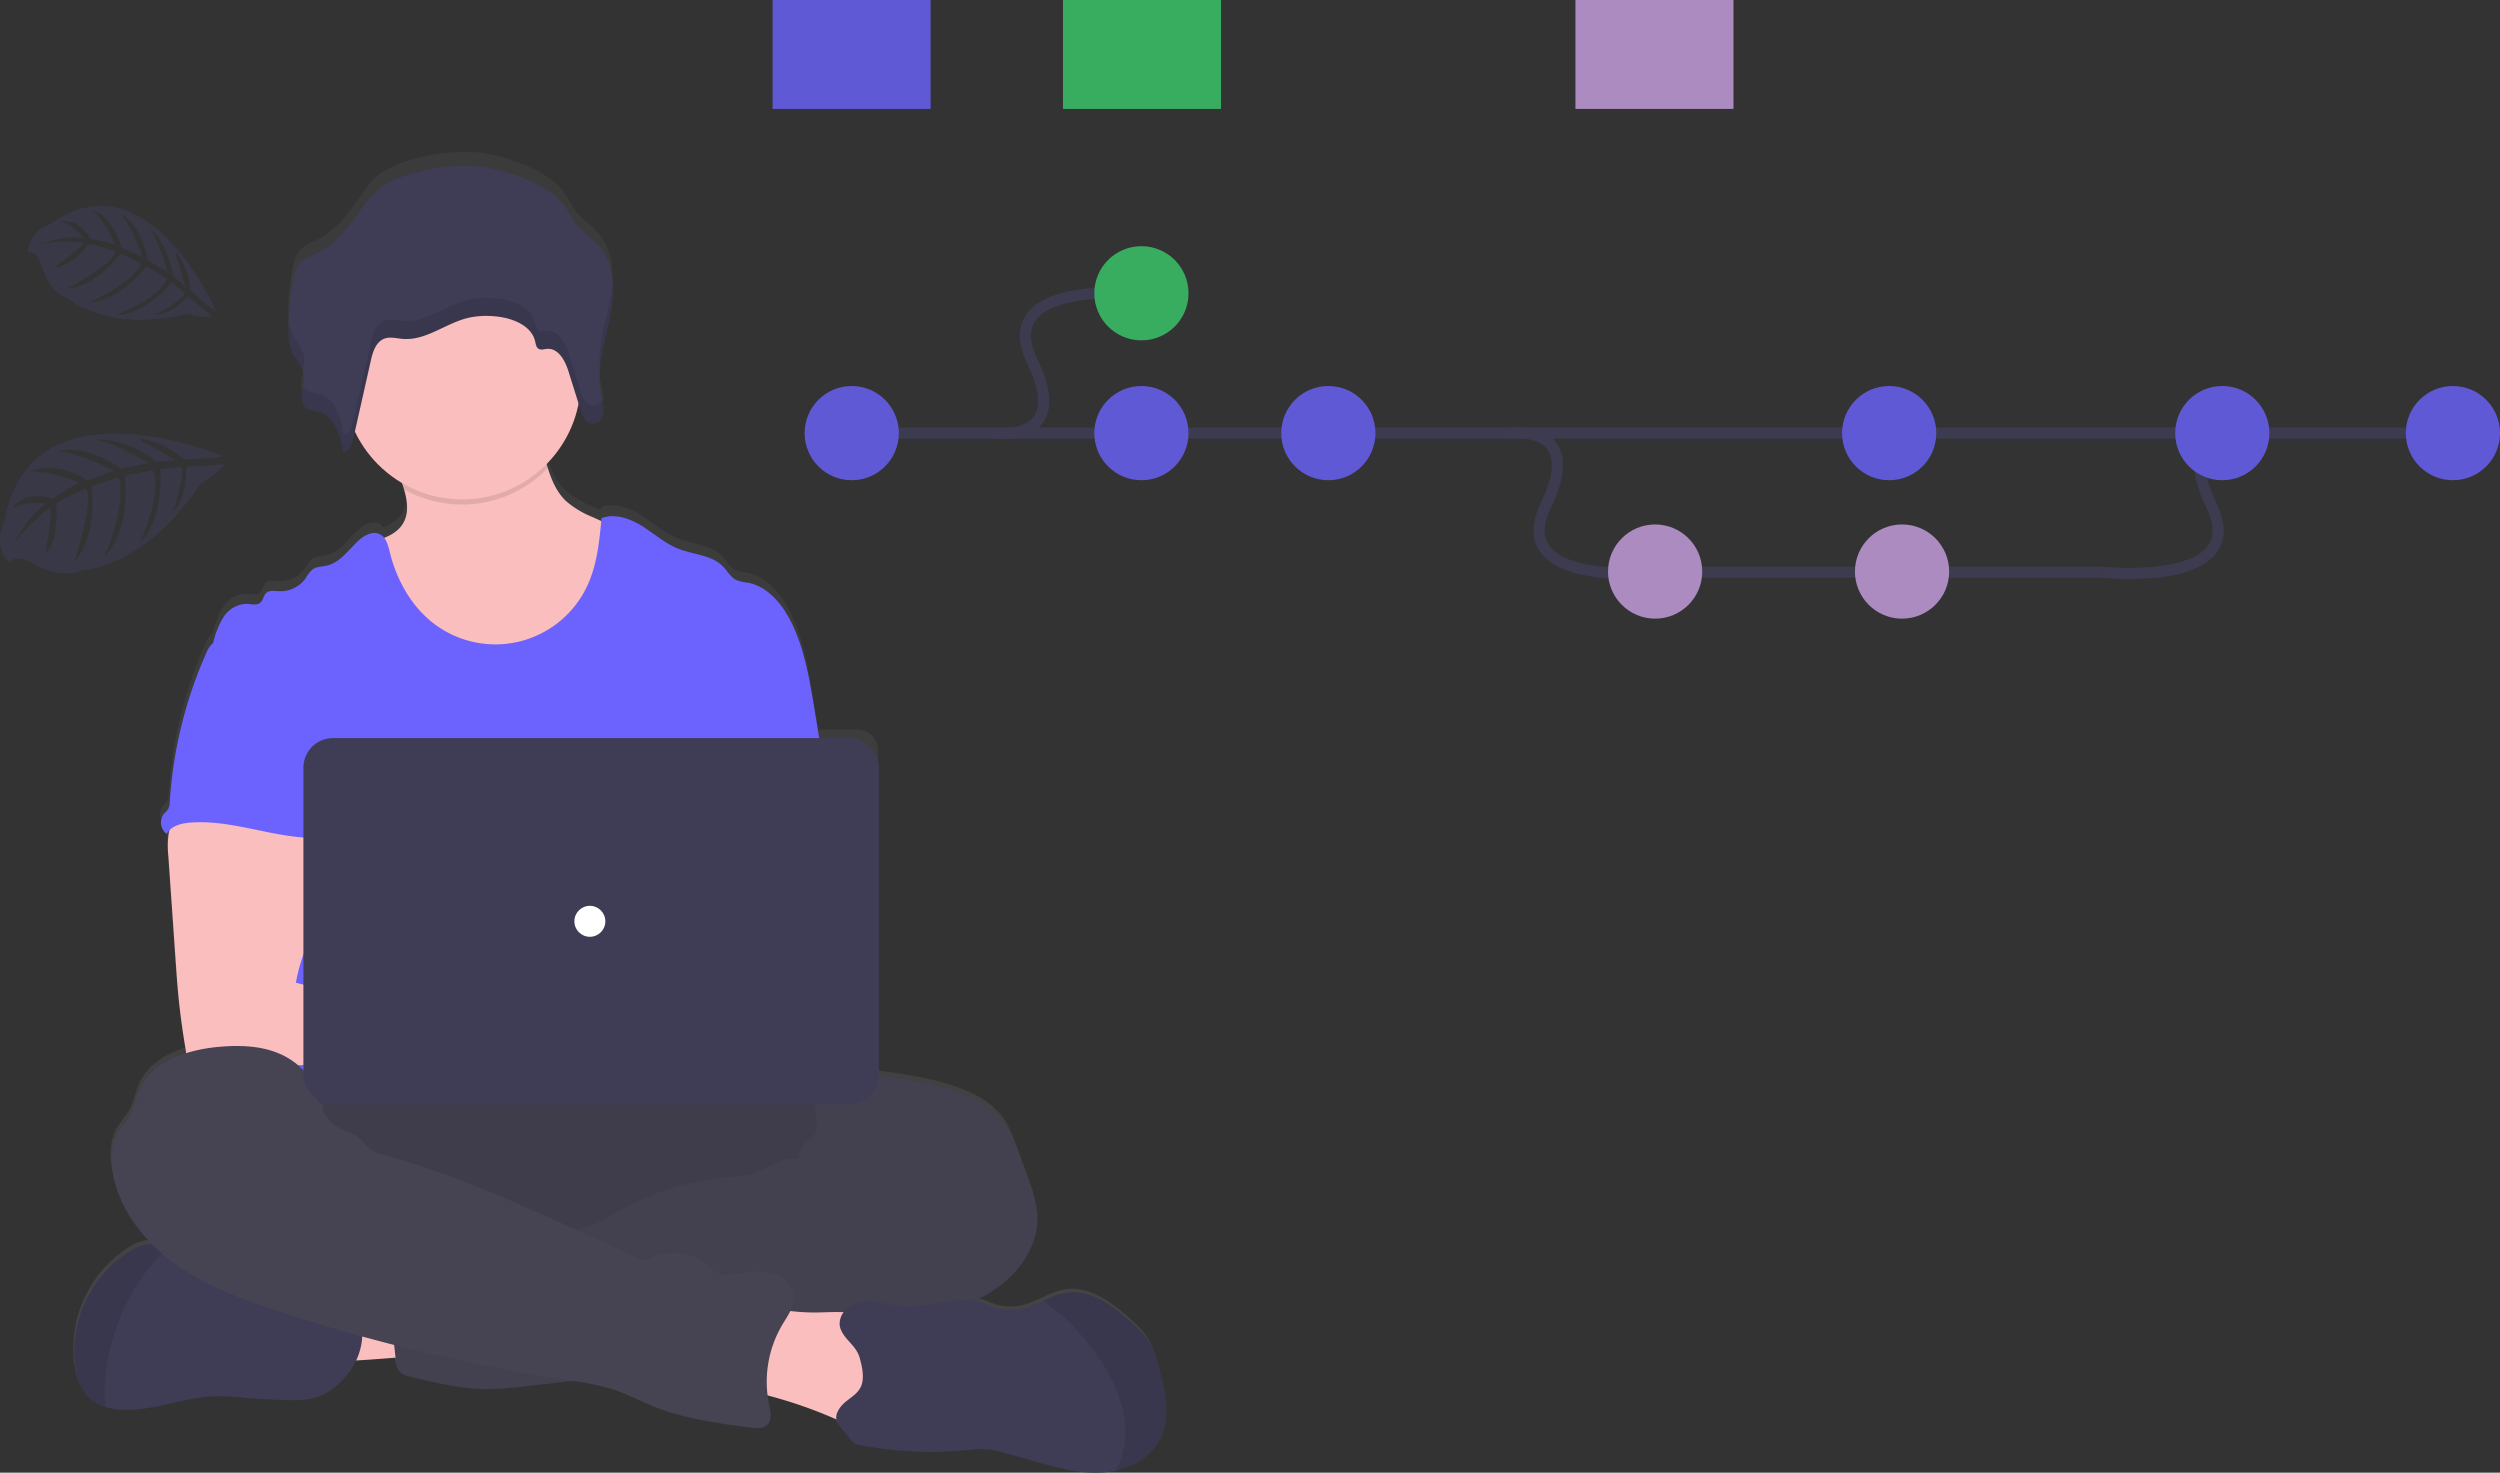 <svg xmlns="http://www.w3.org/2000/svg" xmlns:xlink="http://www.w3.org/1999/xlink" viewBox="0 0 674.38 397.257"><rect x="0" y="0" width="674.38" height="397.257" fill="#333333" stroke="none"/><defs><style>.a{fill:url(#a);}.b{fill:#fbbebe;}.c{fill:#464353;}.d,.i{opacity:0.1;}.e{fill:#6c63ff;}.f{opacity:0.05;}.g{fill:#3f3d56;}.h{fill:#fff;}.j{opacity:0.8;}.k{fill:none;stroke:#3f3d56;stroke-miterlimit:10;stroke-width:3px;}.l{fill:#3acc6c;}.m{fill:#cba3e3;}</style><linearGradient id="a" x1="0.5" y1="1" x2="0.5" gradientUnits="objectBoundingBox"><stop offset="0" stop-color="gray" stop-opacity="0.251"/><stop offset="0.54" stop-color="gray" stop-opacity="0.122"/><stop offset="1" stop-color="gray" stop-opacity="0.102"/></linearGradient></defs><g transform="translate(-0.003 -85.389)"><path class="a" d="M401.908,612.036a26.42,26.42,0,0,0-2.785-7.261,25.429,25.429,0,0,0-4.56-4.991c-5.047-4.581-11.243-9.231-17.933-8.075a23.943,23.943,0,0,0-5.945,2.172c-.975.453-1.956.905-2.959,1.288a14.738,14.738,0,0,1-8.925.78c-1.532-.411-2.959-1.149-4.469-1.608a14.163,14.163,0,0,0-2.193-.473,37.35,37.35,0,0,0,4.24-2.235c7.5-4.595,13.491-12.9,12.656-21.783a35.963,35.963,0,0,0-2.325-8.667l-2.673-7.393c-1.156-3.2-2.353-6.467-4.462-9.127a23.093,23.093,0,0,0-9.14-6.474c-7.414-3.223-15.517-4.358-23.516-5.458l-.557-.077V446.241a5.569,5.569,0,0,0-5.569-5.569H310.281q-.7-4.26-1.392-8.507c-1.323-8.082-2.694-16.311-6.418-23.586-2.437-4.762-6.314-9.308-11.542-10.24a11.2,11.2,0,0,1-3-.7c-1.532-.752-2.367-2.423-3.543-3.655-3.035-3.181-7.971-3.23-12.036-4.873-3.592-1.427-6.53-4.114-9.8-6.182s-7.337-3.536-10.957-2.193a7.344,7.344,0,0,1-.077.787l-2.325-1.072a25.613,25.613,0,0,1-7.073-4.26c-2.583-2.437-3.961-5.667-5.033-9.1-.111-.355-.216-.7-.327-1.079a32.322,32.322,0,0,0,8.66-16.534l.564,1.831a12.157,12.157,0,0,0,.446,1.211,4.776,4.776,0,0,0,1.392,1.97,2.472,2.472,0,0,0,.585.341,2.437,2.437,0,0,0,.6.153,2.228,2.228,0,0,0,.863-.063,3.293,3.293,0,0,0,2.088-1.935,4.176,4.176,0,0,0,.244-.849,4.391,4.391,0,0,0,.049-.529v-.724a1.358,1.358,0,0,0-.035-.348v-.181a2.026,2.026,0,0,0-.07-.411c-.028-.132,0-.077,0-.111-.035-.174-.077-.355-.111-.529v-.132c0-.042-.063-.285-.1-.432s-.049-.188-.07-.285v-.042h0c-.07-.278-.132-.55-.195-.828a23.933,23.933,0,0,1-.383-7.351,78.715,78.715,0,0,1,1.991-10.686l.146-.634c.056-.244.111-.487.16-.738.111-.5.223-1,.327-1.511h0l.251-1.281.188-1.142V324.1a33,33,0,0,0,.244-7.818h0a16.452,16.452,0,0,0-3.919-9.83c-1.747-1.942-4.052-3.376-5.674-5.416-1.518-1.907-2.374-4.26-3.947-6.133-4.344-5.186-15.5-9.182-22.339-9.878-7.839-.794-20.5,1.211-26.823,5.841-2.339,1.706-3.94,4.177-5.569,6.516-2.993,4.351-6.391,8.695-11.187,11.138-1.81.919-3.885,1.615-5.089,3.216a8.7,8.7,0,0,0-1.358,3.606,71.5,71.5,0,0,0-1.434,13.77h0v1.74a12.691,12.691,0,0,0,1.086,5.033c.111.237.237.466.369.7l.084.146a27.692,27.692,0,0,1,2.228,3.794,5.026,5.026,0,0,1,.341,1.156,8.521,8.521,0,0,1-.195,3.049h0a2.678,2.678,0,0,1-.09.459l-.063.3a.587.587,0,0,1-.056.306c-.056.3-.1.6-.146.891h0a6.265,6.265,0,0,0,.153,2.409,3.168,3.168,0,0,0,1.545,2.088,4.526,4.526,0,0,0,1.253.39c.439.077.884.125,1.316.223a6.494,6.494,0,0,1,1.594.592,6.417,6.417,0,0,1,1.344.863,7.656,7.656,0,0,1,.578.585,9.745,9.745,0,0,1,.989,1.351q.223.369.418.752a17.176,17.176,0,0,1,1.19,3.147c.181.647.334,1.3.466,1.956.063.292.118.585.167.87s.1.578.139.863h0a2.028,2.028,0,0,0,.557-.111,3.762,3.762,0,0,0,1.914-2.715c.056-.195.1-.383.146-.571.16-.7.327-1.462.487-2.193a32.281,32.281,0,0,0,12.7,13.993c.195.578.383,1.149.55,1.733.912,3.154,1.351,6.453-.23,9.21a9.745,9.745,0,0,1-5.138,4,3.4,3.4,0,0,0-1.149-.975c-1.831-.919-4.031.195-5.569,1.566-2.785,2.52-5.054,6.133-8.716,6.961-1.323.306-2.785.244-3.885,1.051a9.05,9.05,0,0,0-1.8,2.367,8.3,8.3,0,0,1-7.122,3.55c-1.274-.063-2.785-.355-3.655.578-.647.7-.7,1.8-1.392,2.457-.933.919-2.464.473-3.766.418a7.525,7.525,0,0,0-6.2,3.55,23.2,23.2,0,0,0-2.785,6.961v.042a4.976,4.976,0,0,0-.508.425,7.344,7.344,0,0,0-1.538,2.492,118.95,118.95,0,0,0-9.816,40.5,4.177,4.177,0,0,1-.446,1.963,9.658,9.658,0,0,1-1.023,1.114,3.905,3.905,0,0,0,.647,5.569,4.384,4.384,0,0,1,.745-.989c-.077.32-.146.633-.195.919a24.706,24.706,0,0,0-.077,6.126q.989,14.508,2,28.995c.188,2.736.376,5.465.627,8.194q.731,7.922,2.088,15.782a6.8,6.8,0,0,0,.153.7c-5.674,1.8-10.721,5.061-12.844,10.5-.738,1.88-1.072,3.926-1.977,5.729-1,1.977-2.631,3.557-3.717,5.493-1.873,3.328-1.956,7.407-1.274,11.138,1.316,7.275,5.249,13.777,10.442,19.068h-.7a10.889,10.889,0,0,0-4.755,1.706c-10.985,6.418-17.265,20.188-14.974,32.761a14.055,14.055,0,0,0,2.882,6.822,10.8,10.8,0,0,0,5.068,3.1,17.608,17.608,0,0,0,3.738.7c8.563.7,16.854-3.272,25.437-3.606a68.219,68.219,0,0,1,8.514.4q6.2.515,12.426.654c6.746.16,10.54-1.636,14.842-6.676a18.171,18.171,0,0,0,2.624-4.135c3.662-.209,7.706-.529,10.63-.766l.042.4c.16,1.392.4,2.993,1.518,3.871a5.3,5.3,0,0,0,2.088.856c7.031,1.727,14.146,3.481,21.386,3.481a90.293,90.293,0,0,0,10.157-.78l12.719-1.469a63.357,63.357,0,0,1,10.93,2.381c3.676,1.246,7.108,3.1,10.7,4.567,8.354,3.383,17.334,4.595,26.231,5.778,1.518.2,3.258.341,4.379-.7,1.448-1.392.968-3.717.557-5.667-.167-.8-.292-1.6-.39-2.409a122,122,0,0,1,17.571,6.1l1,.439c.292,1.518,1.692,2.729,3.035,4.365a11.135,11.135,0,0,0,1.538,1.907,5.132,5.132,0,0,0,2.207.794,102.9,102.9,0,0,0,28.493,1.288,29.146,29.146,0,0,1,5.876-.2,25.464,25.464,0,0,1,4.246.954l8.054,2.311c5.938,1.7,12.016,3.418,18.177,3.035a23.256,23.256,0,0,0,3.71-.536c4.873-1.128,9.412-3.85,11.751-8.229C405.215,625.9,403.69,618.58,401.908,612.036Z" transform="translate(-89.524 -158.501)"/><path class="b" d="M205.03,745.4c-1.469-3.342-2.861-7.184-1.392-10.526a8.945,8.945,0,0,1,4.629-4.351,22.276,22.276,0,0,1,6.265-1.545A87.438,87.438,0,0,1,234.9,728.7c.494,3.912-.55,7.88-1.448,11.661-.814,3.481-1.281,4-4.873,4.177C226.255,744.66,205.58,746.63,205.03,745.4Z" transform="translate(-117.996 -293.221)"/><ellipse class="c" cx="99.55" cy="27.846" rx="99.55" ry="27.846" transform="translate(49.476 373.944)"/><ellipse class="d" cx="99.55" cy="27.846" rx="99.55" ry="27.846" transform="translate(49.476 373.944)"/><path class="b" d="M291.085,444.6a30.972,30.972,0,0,1-15.97,14.508,40.084,40.084,0,0,1-12.677,2.409,36.111,36.111,0,0,1-13.993-1.706c-5.959-2.158-10.909-6.572-14.619-11.716s-6.265-11.02-8.486-16.944c-1.17-3.084-2.283-6.37-1.733-9.628,3.585-.814,7.511-2.012,9.363-5.193,1.58-2.729,1.142-6,.23-9.12-.258-.884-.557-1.761-.856-2.6-.7-2.019-3.1-5.855-1.392-7.581,1.065-1.093,5.527-1.65,7.066-2.36,4.741-2.186,9.113-5.346,14.32-6.384,4.5-.9,9.154-.056,13.651.877a4.49,4.49,0,0,1,1.685.606,4.052,4.052,0,0,1,1.253,1.88c1.281,3.119,2.033,6.565,3.063,9.816,1.072,3.4,2.45,6.6,5.033,9.015a25.694,25.694,0,0,0,7.08,4.219l6.168,2.826a8.11,8.11,0,0,1,2.917,1.887,7.386,7.386,0,0,1,1.392,3.787,35.378,35.378,0,0,1-3.495,21.407Z" transform="translate(-124.21 -189.811)"/><path class="d" d="M274.971,401.461a32.023,32.023,0,0,1-38.755,5.75c-.258-.884-.557-1.761-.856-2.6-.7-2.019-3.1-5.855-1.392-7.581,1.065-1.093,5.527-1.65,7.066-2.36,4.741-2.186,9.113-5.346,14.32-6.384,4.5-.9,9.154-.056,13.652.877a4.49,4.49,0,0,1,1.685.606,4.052,4.052,0,0,1,1.253,1.88C273.189,394.764,273.941,398.21,274.971,401.461Z" transform="translate(-127.22 -189.811)"/><circle class="b" cx="32.023" cy="32.023" r="32.023" transform="translate(92.638 156.049)"/><path class="e" d="M328.237,493.4l-2.631-15.942c-1.33-8-2.7-16.151-6.419-23.356-2.443-4.72-6.321-9.217-11.549-10.15a11.174,11.174,0,0,1-3.007-.7c-1.532-.738-2.367-2.395-3.543-3.62-3.035-3.147-7.978-3.2-12.043-4.8-3.592-1.392-6.53-4.072-9.8-6.119s-7.344-3.481-10.964-2.172c-.585,6.231-1.2,12.6-3.85,18.274A27.345,27.345,0,0,1,223.174,455.1c-6.2-4.671-10.178-11.876-12.029-19.416-.453-1.838-.968-3.947-2.659-4.79-1.831-.919-4.031.195-5.569,1.545-2.785,2.5-5.061,6.077-8.723,6.92-1.323.306-2.785.244-3.885,1.044a8.841,8.841,0,0,0-1.81,2.346,8.354,8.354,0,0,1-7.122,3.523c-1.274-.063-2.785-.355-3.655.571-.647.7-.7,1.782-1.392,2.43-.94.912-2.464.466-3.773.418a7.612,7.612,0,0,0-6.2,3.481,22.453,22.453,0,0,0-2.785,6.864c7.609,16.944,14.57,33.91,22.179,50.854a4.337,4.337,0,0,1,.55,2.088,5.089,5.089,0,0,1-.947,2.089c-3.731,5.994-3.613,13.533-3.2,20.578s.912,14.487-2.235,20.8c-.856,1.733-1.97,3.321-2.785,5.054-1.907,3.926-2.6,16.485-1.483,20.7H333.034c-3-8.249-1.859-24.8-1.232-33.561.439-6.126-.7-12.245-1.183-18.371C329.553,517.76,330.305,505.891,328.237,493.4Z" transform="translate(-106.011 -201.402)"/><path class="b" d="M146.149,544.865a24.644,24.644,0,0,0-.084,6.077l2,28.73c.188,2.708.376,5.409.627,8.11.48,5.242,1.2,10.442,2.088,15.636a2.785,2.785,0,0,0,2.854,2.708c8.806,1.866,17.9,1.789,26.892,1.281,13.714-.766,27.407-2.513,41.143-2.214,3.536.077,7.658,0,9.8-2.785s.9-7.289-1.9-9.537-6.6-2.785-10.192-2.785c-4.755-.049-9.509.627-14.25.348a70.6,70.6,0,0,1-12.823-2.36l-11.835-2.945a45.621,45.621,0,0,1,3.112-10.366c2.325-6.036,4.5-12.273,4.539-18.74s-2.395-13.269-7.692-16.972c-4.358-3.042-9.969-3.606-15.281-3.481-3.864.111-10.54-.815-14.069.7C148.286,537.493,146.671,542.129,146.149,544.865Z" transform="translate(-100.647 -234.626)"/><path class="c" d="M356.9,643.11c2.318-.884,4.873-.564,7.358-.23,8,1.093,16.116,2.214,23.53,5.409a23.1,23.1,0,0,1,9.147,6.412c2.088,2.638,3.307,5.869,4.462,9.05l2.673,7.324a35.255,35.255,0,0,1,2.332,8.584c.835,8.765-5.158,17.028-12.7,21.581s-16.415,6.175-25.061,7.873-17.327,3.578-25.939,5.569a104.427,104.427,0,0,1-12.2,2.4c-9.217,1.044-18.852-.494-27.609,2.555-3.481,1.218-6.9,3.028-10.512,3.871a65.389,65.389,0,0,1-7.268,1.107l-16.575,1.894a90.416,90.416,0,0,1-10.164.78c-7.24,0-14.362-1.713-21.393-3.425a5.41,5.41,0,0,1-2.088-.842c-1.114-.877-1.357-2.43-1.518-3.836q-1.065-9.335-1.866-18.692c-.167-2.026-.292-4.219.815-5.924,1.392-2.088,4.107-2.743,6.586-3.147a171.867,171.867,0,0,1,31.8-2.207c4.045-4.045,10.714-4.066,16.011-6.265a47.62,47.62,0,0,0,5.646-3.07,73.791,73.791,0,0,1,31-9.795,28.856,28.856,0,0,0,6.342-.9c4.1-1.274,7.839-4.741,12.05-3.892.522-1.441.884-3.369,2.088-4.358.6-.508,1.337-.849,1.887-1.392,1.163-1.177,1.267-3.028,1.093-4.671s-.564-3.328-.139-4.929a6.815,6.815,0,0,1,.773-1.719C349.552,644.614,352.705,642.762,356.9,643.11Z" transform="translate(-126.622 -267.182)"/><path class="f" d="M356.9,643.11c2.318-.884,4.873-.564,7.358-.23,8,1.093,16.116,2.214,23.53,5.409a23.1,23.1,0,0,1,9.147,6.412c2.088,2.638,3.307,5.869,4.462,9.05l2.673,7.324a35.255,35.255,0,0,1,2.332,8.584c.835,8.765-5.158,17.028-12.7,21.581s-16.415,6.175-25.061,7.873-17.327,3.578-25.939,5.569a104.427,104.427,0,0,1-12.2,2.4c-9.217,1.044-18.852-.494-27.609,2.555-3.481,1.218-6.9,3.028-10.512,3.871a65.389,65.389,0,0,1-7.268,1.107l-16.575,1.894a90.416,90.416,0,0,1-10.164.78c-7.24,0-14.362-1.713-21.393-3.425a5.41,5.41,0,0,1-2.088-.842c-1.114-.877-1.357-2.43-1.518-3.836q-1.065-9.335-1.866-18.692c-.167-2.026-.292-4.219.815-5.924,1.392-2.088,4.107-2.743,6.586-3.147a171.867,171.867,0,0,1,31.8-2.207c4.045-4.045,10.714-4.066,16.011-6.265a47.62,47.62,0,0,0,5.646-3.07,73.791,73.791,0,0,1,31-9.795,28.856,28.856,0,0,0,6.342-.9c4.1-1.274,7.839-4.741,12.05-3.892.522-1.441.884-3.369,2.088-4.358.6-.508,1.337-.849,1.887-1.392,1.163-1.177,1.267-3.028,1.093-4.671s-.564-3.328-.139-4.929a6.815,6.815,0,0,1,.773-1.719C349.552,644.614,352.705,642.762,356.9,643.11Z" transform="translate(-126.622 -267.182)"/><path class="g" d="M183.065,743.565c-4.309,4.991-8.1,6.773-14.849,6.613q-6.224-.146-12.433-.647a69.767,69.767,0,0,0-8.521-.4c-8.59.334-16.882,4.267-25.451,3.578a18.042,18.042,0,0,1-3.738-.7A10.881,10.881,0,0,1,113,748.939a13.866,13.866,0,0,1-2.882-6.76A31.845,31.845,0,0,1,125.1,709.732a10.986,10.986,0,0,1,4.762-1.692,11.285,11.285,0,0,1,4.817,1.058l.1.042a36.43,36.43,0,0,1,11.932,7.964,6.725,6.725,0,0,0,1.824,1.469,6.266,6.266,0,0,0,2.151.4l9.147.578a21.675,21.675,0,0,1,4.595.633,36.525,36.525,0,0,1,4.831,2.089c4.922,2.2,10.38,2.785,15.7,3.634a2.347,2.347,0,0,1,1.392.557,2.179,2.179,0,0,1,.432.9,17.759,17.759,0,0,1-3.717,16.193Z" transform="translate(-89.627 -287.085)"/><path class="d" d="M134.78,709.15a54.924,54.924,0,0,0-9.154,11.445,57.279,57.279,0,0,0-7.477,22.653,42.048,42.048,0,0,0-.077,8.778A10.88,10.88,0,0,1,113,748.949a13.866,13.866,0,0,1-2.882-6.76A31.845,31.845,0,0,1,125.1,709.742a10.984,10.984,0,0,1,4.762-1.692,11.286,11.286,0,0,1,4.817,1.058Z" transform="translate(-89.627 -287.088)"/><path class="b" d="M390.912,733.939c5.117-.139,10.86-.4,14.619,3.049,3.585,3.258,4.059,8.632,4.3,13.471l.272,5.618a11.222,11.222,0,0,1-.536,5.068c-1.225,2.785-4.588,4.128-7.658,3.968s-5.889-1.5-8.695-2.715a122.315,122.315,0,0,0-23.669-7.456q.4-5.827,1.323-11.6c.425-2.666.494-7.129,2.276-9.342,1.887-2.339,4.344-1.072,6.906-.64a55.437,55.437,0,0,0,10.867.578Z" transform="translate(-168.595 -294.557)"/><path class="c" d="M181.125,646.707c0,.7-1.093,0-1.19-.745-.766-5.632-5.235-10.275-10.442-12.531s-11.138-2.374-16.777-1.838c-8.528.808-18.1,4.072-21.219,12.043-.738,1.866-1.072,3.885-1.977,5.674-1,1.963-2.638,3.529-3.724,5.437-1.873,3.3-1.949,7.344-1.274,11.076,1.817,9.955,8.625,18.469,16.875,24.365s17.891,9.419,27.5,12.593A476.993,476.993,0,0,0,246.869,721.4a74.926,74.926,0,0,1,12.726,2.625c3.676,1.232,7.115,3.077,10.707,4.525,8.354,3.355,17.341,4.553,26.245,5.729,1.518.195,3.258.334,4.379-.7,1.448-1.344.968-3.683.557-5.611a30.178,30.178,0,0,1,3.557-21.414c1.49-2.506,3.425-5.075,3.147-7.978-.334-3.383-3.7-5.778-7.059-6.321s-6.767.258-10.136.7a5.43,5.43,0,0,1-3.446-.341,6.886,6.886,0,0,1-1.351-1.2,15.267,15.267,0,0,0-17.78-2.485c-1.246.7-3.133-.856-4.428-1.441l-14.64-6.627c-16.819-7.609-33.722-15.253-51.515-20.07a10.82,10.82,0,0,1-3.968-1.65c-.884-.7-1.518-1.643-2.332-2.416-1.775-1.678-4.247-2.346-6.377-3.536S180.637,649.1,181.125,646.707Z" transform="translate(-94.028 -263.776)"/><path class="g" d="M492.142,766.686c-2.339,4.337-6.878,7.038-11.751,8.152a23.322,23.322,0,0,1-3.717.529c-6.161.383-12.245-1.323-18.183-3.007l-8.061-2.269a25.45,25.45,0,0,0-4.247-.947,29.141,29.141,0,0,0-5.876.2,104.138,104.138,0,0,1-28.542-1.281,5.032,5.032,0,0,1-2.207-.787,10.963,10.963,0,0,1-1.539-1.887c-2.193-2.638-4.553-4.177-1.956-7.658,1.5-2.019,4.274-3.028,5.437-5.346s.418-5.611-.272-8.006c-.94-3.307-4.031-4.734-5.138-7.769-.828-2.29.564-4.95,2.659-6.2a11.047,11.047,0,0,1,7.1-1.023c2.416.32,4.783,1,7.212,1.19,7.143.571,14.445-3.112,21.3-1.037,1.511.459,2.938,1.19,4.469,1.594a14.863,14.863,0,0,0,8.932-.773c1-.376,1.984-.828,2.959-1.274a23.829,23.829,0,0,1,5.952-2.151c6.69-1.149,12.893,3.481,17.94,8a25.367,25.367,0,0,1,4.56,4.943,24.813,24.813,0,0,1,2.785,7.191C493.806,753.515,495.33,760.768,492.142,766.686Z" transform="translate(-179.347 -292.775)"/><path class="d" d="M516.509,766.667c-2.339,4.337-6.878,7.038-11.751,8.152a22.757,22.757,0,0,0,2.471-11.946c-.418-6.62-3.328-12.858-7.038-18.358a65.023,65.023,0,0,0-7.755-9.447c-2.214-2.228-4.936-4-7.317-6.036a23.821,23.821,0,0,1,5.952-2.151c6.69-1.149,12.893,3.481,17.94,8a25.363,25.363,0,0,1,4.56,4.943,24.811,24.811,0,0,1,2.785,7.191C518.173,753.5,519.7,760.75,516.509,766.667Z" transform="translate(-203.714 -292.757)"/><path class="e" d="M157,473.672a7.206,7.206,0,0,0-1.545,2.471,116.857,116.857,0,0,0-9.816,40.112,4.01,4.01,0,0,1-.453,1.942,8.5,8.5,0,0,1-1.023,1.107,3.843,3.843,0,0,0,.654,5.569c1.149-2.165,3.9-2.868,6.342-3.056,11.7-.926,23.133,4.518,34.87,4.107-.828-2.861-2.019-5.611-2.694-8.507-2.986-12.858,4.462-26.857-.1-39.242-.912-2.478-2.437-4.915-4.838-6a12.887,12.887,0,0,0-3.1-.821c-2.966-.536-8.869-2.826-11.737-1.907-1.058.341-1.476,1.337-2.353,1.935C159.877,472.238,158.109,472.551,157,473.672Z" transform="translate(-99.84 -214.523)"/><rect class="g" width="155.242" height="98.853" rx="7.97" transform="translate(81.847 284.488)"/><circle class="h" cx="4.177" cy="4.177" r="4.177" transform="translate(154.943 329.738)"/><path class="g" d="M217.421,296.269c-2.339,1.692-3.94,4.121-5.569,6.453-3,4.309-6.4,8.611-11.194,11.013-1.817.912-3.891,1.6-5.1,3.188a8.59,8.59,0,0,0-1.358,3.571,70.766,70.766,0,0,0-1.434,13.645,15.165,15.165,0,0,0,1.107,6.711c.954,1.949,2.673,3.6,3.028,5.722.271,1.657-.341,3.307-.557,4.971s.16,3.634,1.7,4.427a10.3,10.3,0,0,0,2.576.606c4.629,1.03,6.182,6.46,6.885,10.95,1.573-.091,2.283-1.894,2.611-3.362l4.824-21.448c.522-2.325,1.392-5.019,3.71-5.834,1.552-.536,3.251-.035,4.873.1,6.37.522,11.758-4.4,17.989-5.757a22.972,22.972,0,0,1,6.063-.4c4.915.244,10.63,2.262,11.674,6.85.174.745.278,1.636.975,2s1.427.056,2.158,0c3.119-.313,4.957,3.2,5.855,6.063l3.272,10.442c.487,1.58,1.309,3.439,3.021,3.641,1.58.195,2.924-1.3,3.161-2.785a12.2,12.2,0,0,0-.62-4.511c-1.538-6.857.815-13.874,2.249-20.745s1.692-14.765-3.119-20.056c-1.747-1.914-4.045-3.342-5.674-5.36-1.518-1.894-2.374-4.219-3.947-6.077-4.351-5.131-15.51-9.092-22.353-9.746C236.412,289.7,223.742,291.681,217.421,296.269Z" transform="translate(-114.884 -160.172)"/><g class="i" transform="translate(77.893 161.263)"><path d="M276.111,370.47c-1.713-.209-2.534-2.088-3.021-3.641q-1.636-5.228-3.272-10.442c-.9-2.875-2.736-6.384-5.855-6.063-.731.077-1.518.362-2.158,0s-.8-1.26-.975-2c-1.044-4.595-6.76-6.606-11.674-6.85a23.275,23.275,0,0,0-6.063.4c-6.231,1.392-11.619,6.265-17.989,5.757-1.643-.132-3.342-.634-4.873-.1-2.346.808-3.188,3.481-3.71,5.834L211.7,374.8c-.327,1.476-1.037,3.279-2.611,3.362-.7-4.483-2.256-9.913-6.885-10.944a10.943,10.943,0,0,1-2.576-.606,3.021,3.021,0,0,1-1.344-1.5c-.125.647-.271,1.295-.355,1.942-.209,1.657.16,3.634,1.7,4.428a10.3,10.3,0,0,0,2.576.606c4.629,1.03,6.182,6.46,6.885,10.95,1.573-.09,2.283-1.894,2.611-3.362l4.824-21.448c.522-2.325,1.392-5.019,3.71-5.834,1.552-.536,3.251-.035,4.873.1,6.37.522,11.758-4.4,17.989-5.757a22.972,22.972,0,0,1,6.063-.4c4.915.244,10.63,2.262,11.674,6.85.174.745.278,1.636.975,2s1.427.056,2.158,0c3.119-.313,4.957,3.2,5.855,6.063q1.629,5.228,3.272,10.442c.487,1.58,1.309,3.439,3.021,3.641,1.58.195,2.924-1.3,3.161-2.785a9.454,9.454,0,0,0-.418-3.7,2.875,2.875,0,0,1-2.743,1.608Z" transform="translate(-194.328 -336.95)"/><path d="M196.915,359.789c-.355-2.123-2.088-3.773-3.028-5.722a11.451,11.451,0,0,1-1.03-4.177c0,.78-.07,1.559-.077,2.346a15.165,15.165,0,0,0,1.107,6.711c.773,1.58,2.047,2.973,2.687,4.581a10.484,10.484,0,0,0,.341-3.738Z" transform="translate(-192.78 -339.524)"/><path d="M315.941,340.451c-1.267,6.07-3.244,12.252-2.631,18.337.4-4.49,1.706-9.008,2.631-13.464A35.5,35.5,0,0,0,316.749,335a42.565,42.565,0,0,1-.808,5.451Z" transform="translate(-229.368 -335)"/></g><g class="j" transform="translate(208.414 85.389)"><line class="k" x2="435.136" transform="translate(21.344 116.835)"/><path class="k" d="M466.46,377.307s20.808,2.889,10.032-19.437,29.238-18.1,29.238-18.1" transform="translate(-406.459 -260.479)"/><path class="k" d="M665.53,393.777s20.808-2.882,10.031,19.443,29.238,18.1,29.238,18.1" transform="translate(-466.946 -276.949)"/><path class="k" d="M935.02,393.777s-20.815-2.882-10.031,19.443-29.238,18.1-29.238,18.1" transform="translate(-536.898 -276.949)"/><line class="k" x1="114.816" transform="translate(244.036 154.364)"/><circle class="e" cx="12.705" cy="12.705" r="12.705" transform="translate(8.639 104.13)"/><circle class="l" cx="12.705" cy="12.705" r="12.705" transform="translate(86.782 66.406)"/><circle class="e" cx="12.705" cy="12.705" r="12.705" transform="translate(86.782 104.13)"/><circle class="e" cx="12.705" cy="12.705" r="12.705" transform="translate(137.211 104.13)"/><circle class="m" cx="12.705" cy="12.705" r="12.705" transform="translate(225.358 141.472)"/><circle class="m" cx="12.705" cy="12.705" r="12.705" transform="translate(291.966 141.472)"/><circle class="e" cx="12.705" cy="12.705" r="12.705" transform="translate(288.492 104.13)"/><circle class="e" cx="12.705" cy="12.705" r="12.705" transform="translate(440.559 104.13)"/><circle class="e" cx="12.705" cy="12.705" r="12.705" transform="translate(378.351 104.13)"/><rect class="e" width="42.625" height="29.378"/><rect class="l" width="42.625" height="29.378" transform="translate(78.331)"/><rect class="m" width="42.625" height="29.378" transform="translate(216.572)"/></g><g class="i" transform="translate(0.003 202.35)"><path class="e" d="M141,400.07S88.952,378.183,82.13,417.675c0,0-3.557,6.154,1.392,11.236,0,0,1.065-2.729,6.091.091a25.877,25.877,0,0,0,5.681,2.311,12.782,12.782,0,0,0,8.089-.432h0s17.118-.926,31.515-23.321c0,0,6.175-3.815,6.481-5.249l-10.317.7s.794,7.553-3.481,12.085c0,0,3.787-11.723,1.97-12.05-.369-.07-5.451.6-5.451.6s1.316,13.136-5.569,19.931c0,0,6.391-13.359,3.613-19.694l-7.616,1.469s2.088,13.819-5.444,21.852c0,0,6.2-14.2,3.8-21.414l-7.289,2.45s1.754,13.512-4.546,20.188c0,0,5.5-17.132,2.91-19.492,0,0-6.558,2.659-7.957,4.177,0,0,1.037,9.746-2.966,13.262,0,0,2.457-11.835,1.239-12.322,0,0-7.616,5.736-9.941,10.686,0,0,2.9-7.56,8.987-11.835,0,0-5.117-.863-9.05,1.274,0,0,2.631-5.019,10.895-2.638,0,0,6.119-4.24,7.344-4.177,0,0-7.818-3.481-13.464-3.049,0,0,6.057-3.481,15.371,2.332l7.275-2.624s-10.094-5.172-15.148-5.152c0,0,6.725-2.6,17.035,4.636l7.449-1.518s-8.354-5.117-13.986-6.307c0,0,6.753-1.072,16.137,5.952l5.089-.425s-6.161-3.634-8.027-4.518-1.782-1.455-1.782-1.455a24.289,24.289,0,0,1,11.932,5.695S140.962,400.717,141,400.07Z" transform="translate(-80.893 -394.021)"/></g><g class="i" transform="translate(7.63 140.939)"><path class="e" d="M142.411,334.031s-18.434-42.653-44.992-23.091c0,0-5.611,1.629-5.569,7.449,0,0,2.186-1.016,3.571,3.53a20.954,20.954,0,0,0,2.088,4.6,10.442,10.442,0,0,0,5.047,4.351h0s10.7,9.2,32.023,4.1c0,0,5.848,1.246,6.843.578l-6.516-5.479s-3.836,4.943-8.973,5.179c0,0,8.932-4.8,8.041-6.036-.181-.251-3.585-2.743-3.585-2.743s-6.7,8.549-14.619,8.681c0,0,11.41-4.3,13.366-9.642l-5.36-3.481s-6.76,9.4-15.81,9.892c0,0,11.772-4.908,14.459-10.561l-5.729-2.694s-6.655,9.05-14.181,9.391c0,0,13.032-7.045,12.83-9.92,0,0-5.409-2.158-7.129-2.033,0,0-4.922,6.37-9.314,6.189,0,0,8.208-5.632,7.762-6.613,0,0-7.8-.933-11.995.7,0,0,6.029-2.84,12.078-1.907,0,0-2.548-3.432-6.091-4.386,0,0,4.428-1.483,7.978,4.629,0,0,6.043.975,6.753,1.7,0,0-2.652-6.537-6.265-9.482,0,0,5.569,1.392,7.8,10.143l5.82,2.583s-3.049-8.827-6.07-11.688c0,0,5.479,2.283,7.484,12.461l5.291,3.335s-2.047-7.8-4.713-11.716c0,0,4.622,3.216,6.189,12.733l3.272,2.645s-1.594-5.667-2.2-7.254-.23-1.88-.23-1.88a19.945,19.945,0,0,1,3.822,10.219S142.015,334.386,142.411,334.031Z" transform="translate(-91.85 -305.806)"/></g></g></svg>
